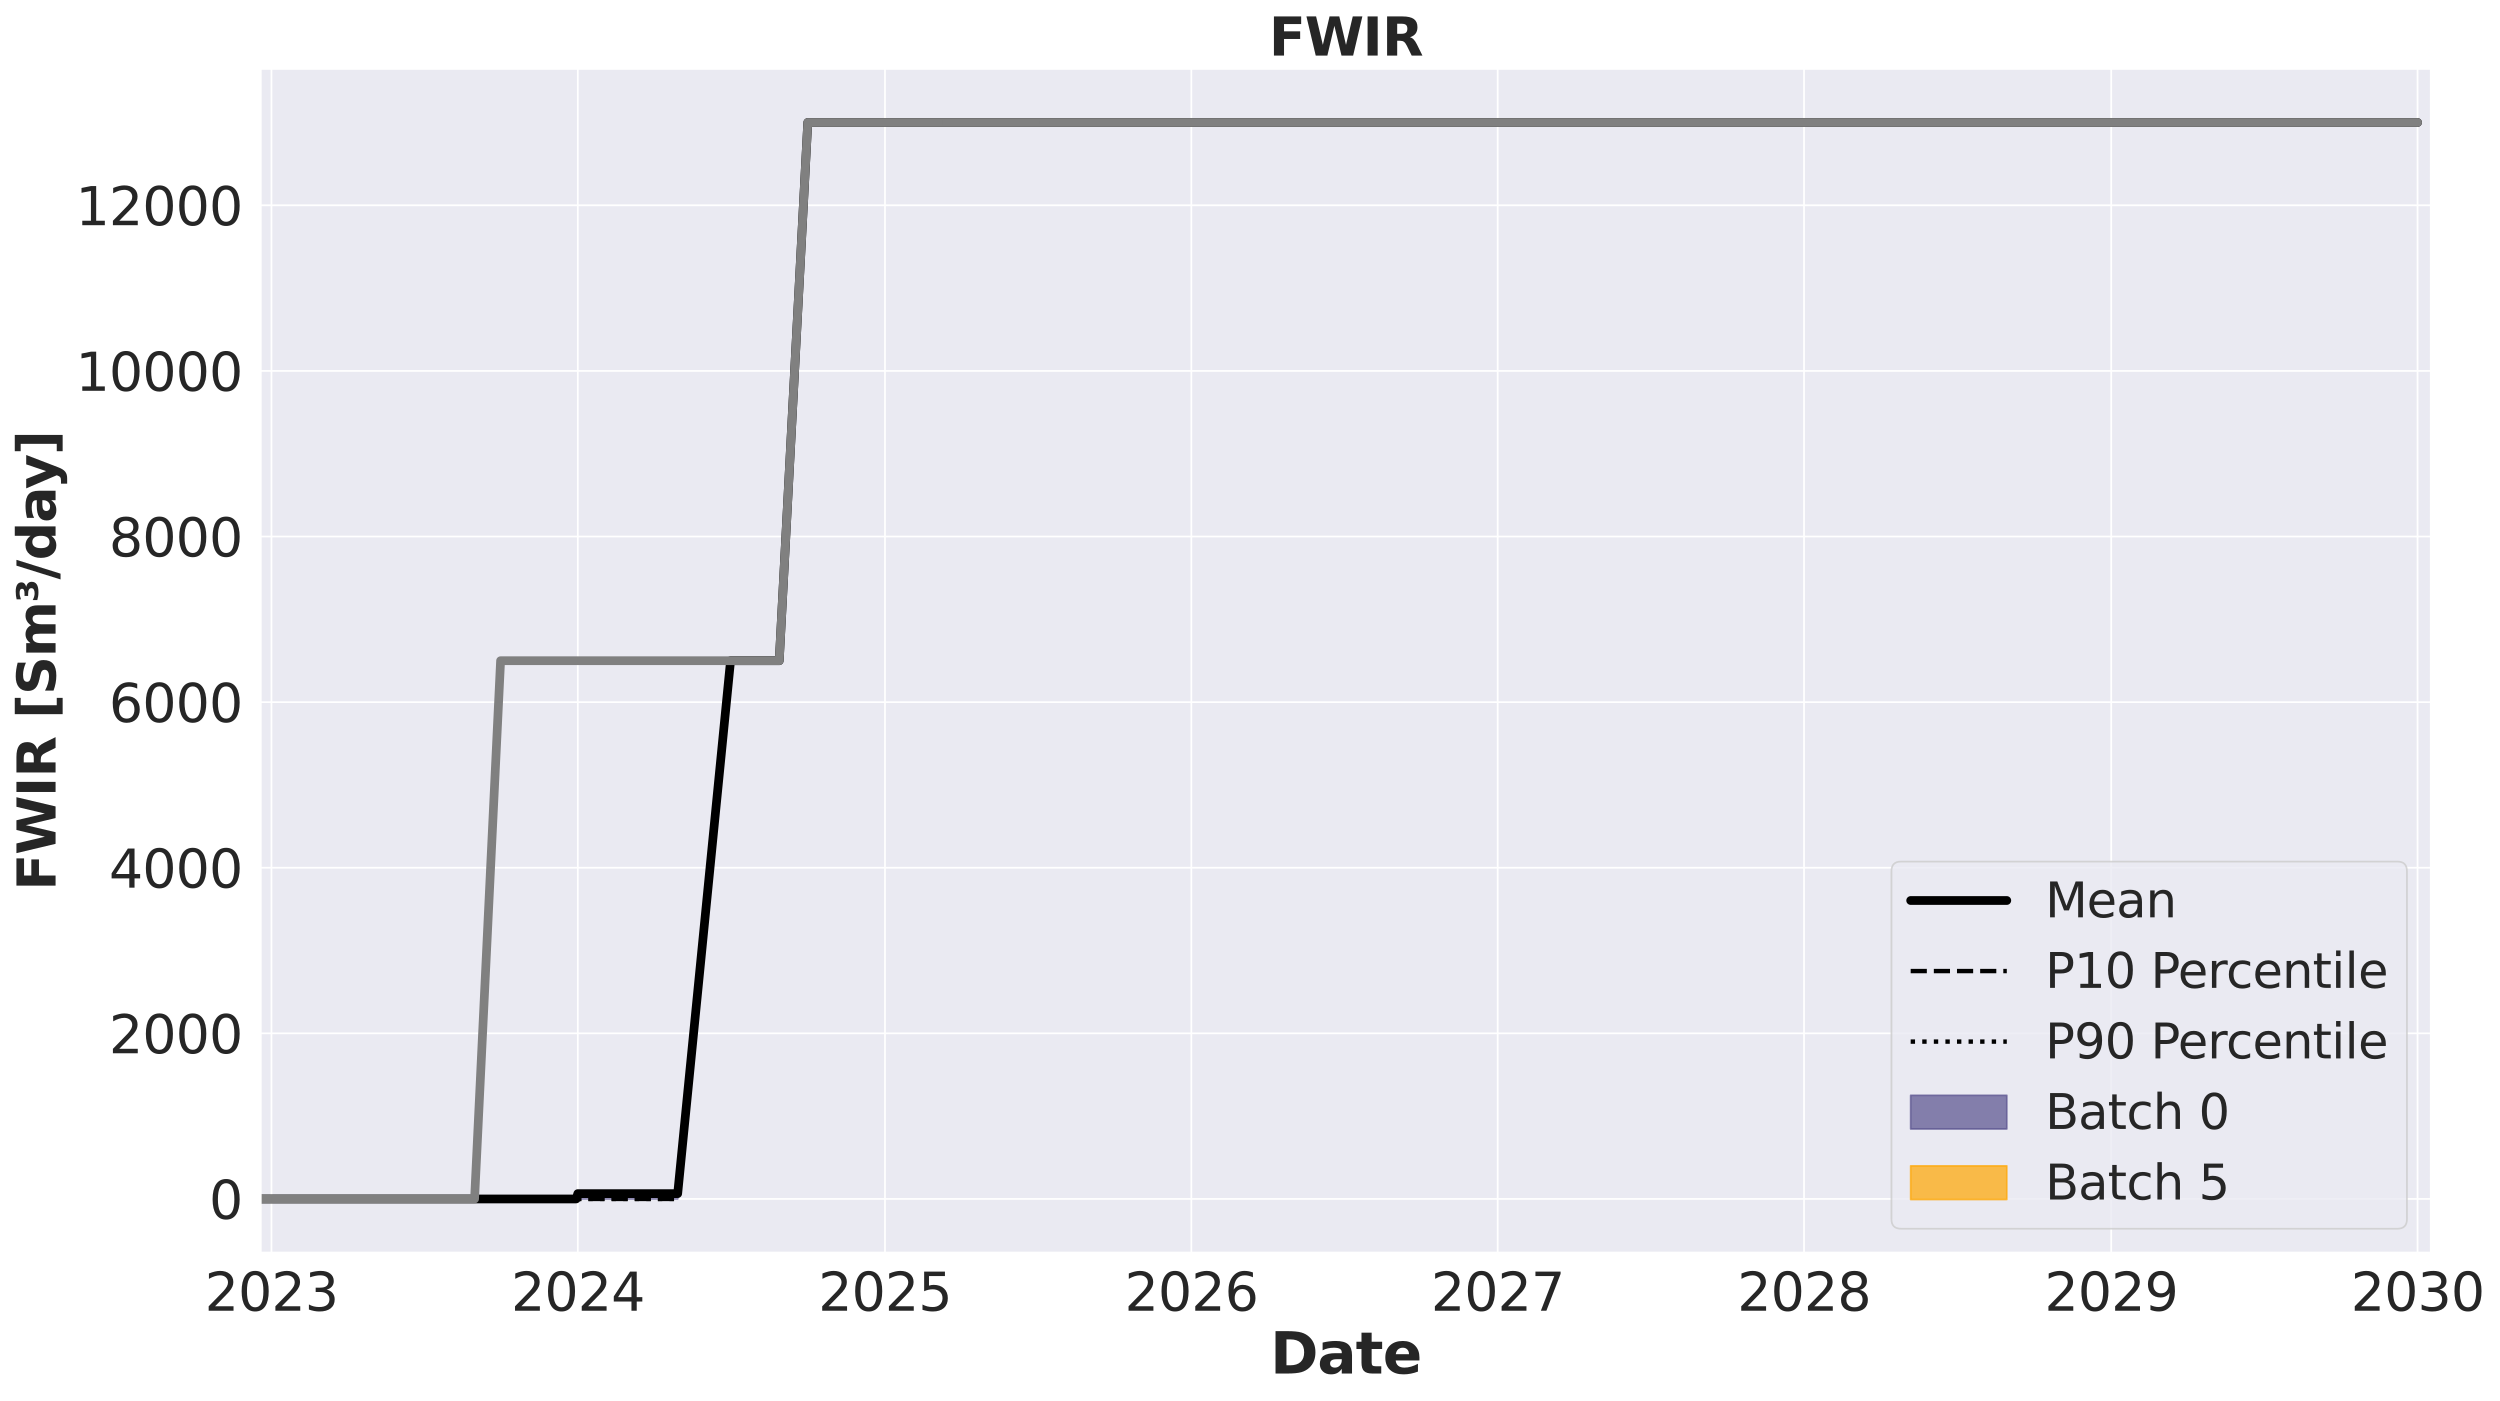<?xml version="1.0" encoding="utf-8" standalone="no"?>
<!DOCTYPE svg PUBLIC "-//W3C//DTD SVG 1.1//EN"
  "http://www.w3.org/Graphics/SVG/1.1/DTD/svg11.dtd">
<svg xmlns:xlink="http://www.w3.org/1999/xlink" width="1144.351pt" height="641.331pt" viewBox="0 0 1144.351 641.331" xmlns="http://www.w3.org/2000/svg" version="1.1">
 <defs>
  <style type="text/css">*{stroke-linejoin: round; stroke-linecap: butt}</style>
 </defs>
 <g id="figure_1">
  <g id="patch_1">
   <path d="M 0 641.331 
L 1144.351 641.331 
L 1144.351 0 
L 0 0 
z
" style="fill: #ffffff"/>
  </g>
  <g id="axes_1">
   <g id="patch_2">
    <path d="M 119.265 573.44 
L 1112.758 573.44 
L 1112.758 31.436 
L 119.265 31.436 
z
" style="fill: #eaeaf2"/>
   </g>
   <g id="matplotlib.axis_1">
    <g id="xtick_1">
     <g id="line2d_1">
      <path d="M 124.259 573.44 
L 124.259 31.436 
" clip-path="url(#pf818e3f3b8)" style="fill: none; stroke: #ffffff; stroke-width: 0.8; stroke-linecap: round"/>
     </g>
     <g id="text_1">
      <!-- 2023 -->
      <g style="fill: #262626" transform="translate(93.719 599.976) scale(0.24 -0.24)">
       <defs>
        <path id="DejaVuSans-32" d="M 1228 531 
L 3431 531 
L 3431 0 
L 469 0 
L 469 531 
Q 828 903 1448 1529 
Q 2069 2156 2228 2338 
Q 2531 2678 2651 2914 
Q 2772 3150 2772 3378 
Q 2772 3750 2511 3984 
Q 2250 4219 1831 4219 
Q 1534 4219 1204 4116 
Q 875 4013 500 3803 
L 500 4441 
Q 881 4594 1212 4672 
Q 1544 4750 1819 4750 
Q 2544 4750 2975 4387 
Q 3406 4025 3406 3419 
Q 3406 3131 3298 2873 
Q 3191 2616 2906 2266 
Q 2828 2175 2409 1742 
Q 1991 1309 1228 531 
z
" transform="scale(0.016)"/>
        <path id="DejaVuSans-30" d="M 2034 4250 
Q 1547 4250 1301 3770 
Q 1056 3291 1056 2328 
Q 1056 1369 1301 889 
Q 1547 409 2034 409 
Q 2525 409 2770 889 
Q 3016 1369 3016 2328 
Q 3016 3291 2770 3770 
Q 2525 4250 2034 4250 
z
M 2034 4750 
Q 2819 4750 3233 4129 
Q 3647 3509 3647 2328 
Q 3647 1150 3233 529 
Q 2819 -91 2034 -91 
Q 1250 -91 836 529 
Q 422 1150 422 2328 
Q 422 3509 836 4129 
Q 1250 4750 2034 4750 
z
" transform="scale(0.016)"/>
        <path id="DejaVuSans-33" d="M 2597 2516 
Q 3050 2419 3304 2112 
Q 3559 1806 3559 1356 
Q 3559 666 3084 287 
Q 2609 -91 1734 -91 
Q 1441 -91 1130 -33 
Q 819 25 488 141 
L 488 750 
Q 750 597 1062 519 
Q 1375 441 1716 441 
Q 2309 441 2620 675 
Q 2931 909 2931 1356 
Q 2931 1769 2642 2001 
Q 2353 2234 1838 2234 
L 1294 2234 
L 1294 2753 
L 1863 2753 
Q 2328 2753 2575 2939 
Q 2822 3125 2822 3475 
Q 2822 3834 2567 4026 
Q 2313 4219 1838 4219 
Q 1578 4219 1281 4162 
Q 984 4106 628 3988 
L 628 4550 
Q 988 4650 1302 4700 
Q 1616 4750 1894 4750 
Q 2613 4750 3031 4423 
Q 3450 4097 3450 3541 
Q 3450 3153 3228 2886 
Q 3006 2619 2597 2516 
z
" transform="scale(0.016)"/>
       </defs>
       <use xlink:href="#DejaVuSans-32"/>
       <use xlink:href="#DejaVuSans-30" transform="translate(63.623 0)"/>
       <use xlink:href="#DejaVuSans-32" transform="translate(127.246 0)"/>
       <use xlink:href="#DejaVuSans-33" transform="translate(190.869 0)"/>
      </g>
     </g>
    </g>
    <g id="xtick_2">
     <g id="line2d_2">
      <path d="M 264.486 573.44 
L 264.486 31.436 
" clip-path="url(#pf818e3f3b8)" style="fill: none; stroke: #ffffff; stroke-width: 0.8; stroke-linecap: round"/>
     </g>
     <g id="text_2">
      <!-- 2024 -->
      <g style="fill: #262626" transform="translate(233.946 599.976) scale(0.24 -0.24)">
       <defs>
        <path id="DejaVuSans-34" d="M 2419 4116 
L 825 1625 
L 2419 1625 
L 2419 4116 
z
M 2253 4666 
L 3047 4666 
L 3047 1625 
L 3713 1625 
L 3713 1100 
L 3047 1100 
L 3047 0 
L 2419 0 
L 2419 1100 
L 313 1100 
L 313 1709 
L 2253 4666 
z
" transform="scale(0.016)"/>
       </defs>
       <use xlink:href="#DejaVuSans-32"/>
       <use xlink:href="#DejaVuSans-30" transform="translate(63.623 0)"/>
       <use xlink:href="#DejaVuSans-32" transform="translate(127.246 0)"/>
       <use xlink:href="#DejaVuSans-34" transform="translate(190.869 0)"/>
      </g>
     </g>
    </g>
    <g id="xtick_3">
     <g id="line2d_3">
      <path d="M 405.096 573.44 
L 405.096 31.436 
" clip-path="url(#pf818e3f3b8)" style="fill: none; stroke: #ffffff; stroke-width: 0.8; stroke-linecap: round"/>
     </g>
     <g id="text_3">
      <!-- 2025 -->
      <g style="fill: #262626" transform="translate(374.556 599.976) scale(0.24 -0.24)">
       <defs>
        <path id="DejaVuSans-35" d="M 691 4666 
L 3169 4666 
L 3169 4134 
L 1269 4134 
L 1269 2991 
Q 1406 3038 1543 3061 
Q 1681 3084 1819 3084 
Q 2600 3084 3056 2656 
Q 3513 2228 3513 1497 
Q 3513 744 3044 326 
Q 2575 -91 1722 -91 
Q 1428 -91 1123 -41 
Q 819 9 494 109 
L 494 744 
Q 775 591 1075 516 
Q 1375 441 1709 441 
Q 2250 441 2565 725 
Q 2881 1009 2881 1497 
Q 2881 1984 2565 2268 
Q 2250 2553 1709 2553 
Q 1456 2553 1204 2497 
Q 953 2441 691 2322 
L 691 4666 
z
" transform="scale(0.016)"/>
       </defs>
       <use xlink:href="#DejaVuSans-32"/>
       <use xlink:href="#DejaVuSans-30" transform="translate(63.623 0)"/>
       <use xlink:href="#DejaVuSans-32" transform="translate(127.246 0)"/>
       <use xlink:href="#DejaVuSans-35" transform="translate(190.869 0)"/>
      </g>
     </g>
    </g>
    <g id="xtick_4">
     <g id="line2d_4">
      <path d="M 545.322 573.44 
L 545.322 31.436 
" clip-path="url(#pf818e3f3b8)" style="fill: none; stroke: #ffffff; stroke-width: 0.8; stroke-linecap: round"/>
     </g>
     <g id="text_4">
      <!-- 2026 -->
      <g style="fill: #262626" transform="translate(514.782 599.976) scale(0.24 -0.24)">
       <defs>
        <path id="DejaVuSans-36" d="M 2113 2584 
Q 1688 2584 1439 2293 
Q 1191 2003 1191 1497 
Q 1191 994 1439 701 
Q 1688 409 2113 409 
Q 2538 409 2786 701 
Q 3034 994 3034 1497 
Q 3034 2003 2786 2293 
Q 2538 2584 2113 2584 
z
M 3366 4563 
L 3366 3988 
Q 3128 4100 2886 4159 
Q 2644 4219 2406 4219 
Q 1781 4219 1451 3797 
Q 1122 3375 1075 2522 
Q 1259 2794 1537 2939 
Q 1816 3084 2150 3084 
Q 2853 3084 3261 2657 
Q 3669 2231 3669 1497 
Q 3669 778 3244 343 
Q 2819 -91 2113 -91 
Q 1303 -91 875 529 
Q 447 1150 447 2328 
Q 447 3434 972 4092 
Q 1497 4750 2381 4750 
Q 2619 4750 2861 4703 
Q 3103 4656 3366 4563 
z
" transform="scale(0.016)"/>
       </defs>
       <use xlink:href="#DejaVuSans-32"/>
       <use xlink:href="#DejaVuSans-30" transform="translate(63.623 0)"/>
       <use xlink:href="#DejaVuSans-32" transform="translate(127.246 0)"/>
       <use xlink:href="#DejaVuSans-36" transform="translate(190.869 0)"/>
      </g>
     </g>
    </g>
    <g id="xtick_5">
     <g id="line2d_5">
      <path d="M 685.548 573.44 
L 685.548 31.436 
" clip-path="url(#pf818e3f3b8)" style="fill: none; stroke: #ffffff; stroke-width: 0.8; stroke-linecap: round"/>
     </g>
     <g id="text_5">
      <!-- 2027 -->
      <g style="fill: #262626" transform="translate(655.008 599.976) scale(0.24 -0.24)">
       <defs>
        <path id="DejaVuSans-37" d="M 525 4666 
L 3525 4666 
L 3525 4397 
L 1831 0 
L 1172 0 
L 2766 4134 
L 525 4134 
L 525 4666 
z
" transform="scale(0.016)"/>
       </defs>
       <use xlink:href="#DejaVuSans-32"/>
       <use xlink:href="#DejaVuSans-30" transform="translate(63.623 0)"/>
       <use xlink:href="#DejaVuSans-32" transform="translate(127.246 0)"/>
       <use xlink:href="#DejaVuSans-37" transform="translate(190.869 0)"/>
      </g>
     </g>
    </g>
    <g id="xtick_6">
     <g id="line2d_6">
      <path d="M 825.774 573.44 
L 825.774 31.436 
" clip-path="url(#pf818e3f3b8)" style="fill: none; stroke: #ffffff; stroke-width: 0.8; stroke-linecap: round"/>
     </g>
     <g id="text_6">
      <!-- 2028 -->
      <g style="fill: #262626" transform="translate(795.234 599.976) scale(0.24 -0.24)">
       <defs>
        <path id="DejaVuSans-38" d="M 2034 2216 
Q 1584 2216 1326 1975 
Q 1069 1734 1069 1313 
Q 1069 891 1326 650 
Q 1584 409 2034 409 
Q 2484 409 2743 651 
Q 3003 894 3003 1313 
Q 3003 1734 2745 1975 
Q 2488 2216 2034 2216 
z
M 1403 2484 
Q 997 2584 770 2862 
Q 544 3141 544 3541 
Q 544 4100 942 4425 
Q 1341 4750 2034 4750 
Q 2731 4750 3128 4425 
Q 3525 4100 3525 3541 
Q 3525 3141 3298 2862 
Q 3072 2584 2669 2484 
Q 3125 2378 3379 2068 
Q 3634 1759 3634 1313 
Q 3634 634 3220 271 
Q 2806 -91 2034 -91 
Q 1263 -91 848 271 
Q 434 634 434 1313 
Q 434 1759 690 2068 
Q 947 2378 1403 2484 
z
M 1172 3481 
Q 1172 3119 1398 2916 
Q 1625 2713 2034 2713 
Q 2441 2713 2670 2916 
Q 2900 3119 2900 3481 
Q 2900 3844 2670 4047 
Q 2441 4250 2034 4250 
Q 1625 4250 1398 4047 
Q 1172 3844 1172 3481 
z
" transform="scale(0.016)"/>
       </defs>
       <use xlink:href="#DejaVuSans-32"/>
       <use xlink:href="#DejaVuSans-30" transform="translate(63.623 0)"/>
       <use xlink:href="#DejaVuSans-32" transform="translate(127.246 0)"/>
       <use xlink:href="#DejaVuSans-38" transform="translate(190.869 0)"/>
      </g>
     </g>
    </g>
    <g id="xtick_7">
     <g id="line2d_7">
      <path d="M 966.385 573.44 
L 966.385 31.436 
" clip-path="url(#pf818e3f3b8)" style="fill: none; stroke: #ffffff; stroke-width: 0.8; stroke-linecap: round"/>
     </g>
     <g id="text_7">
      <!-- 2029 -->
      <g style="fill: #262626" transform="translate(935.845 599.976) scale(0.24 -0.24)">
       <defs>
        <path id="DejaVuSans-39" d="M 703 97 
L 703 672 
Q 941 559 1184 500 
Q 1428 441 1663 441 
Q 2288 441 2617 861 
Q 2947 1281 2994 2138 
Q 2813 1869 2534 1725 
Q 2256 1581 1919 1581 
Q 1219 1581 811 2004 
Q 403 2428 403 3163 
Q 403 3881 828 4315 
Q 1253 4750 1959 4750 
Q 2769 4750 3195 4129 
Q 3622 3509 3622 2328 
Q 3622 1225 3098 567 
Q 2575 -91 1691 -91 
Q 1453 -91 1209 -44 
Q 966 3 703 97 
z
M 1959 2075 
Q 2384 2075 2632 2365 
Q 2881 2656 2881 3163 
Q 2881 3666 2632 3958 
Q 2384 4250 1959 4250 
Q 1534 4250 1286 3958 
Q 1038 3666 1038 3163 
Q 1038 2656 1286 2365 
Q 1534 2075 1959 2075 
z
" transform="scale(0.016)"/>
       </defs>
       <use xlink:href="#DejaVuSans-32"/>
       <use xlink:href="#DejaVuSans-30" transform="translate(63.623 0)"/>
       <use xlink:href="#DejaVuSans-32" transform="translate(127.246 0)"/>
       <use xlink:href="#DejaVuSans-39" transform="translate(190.869 0)"/>
      </g>
     </g>
    </g>
    <g id="xtick_8">
     <g id="line2d_8">
      <path d="M 1106.611 573.44 
L 1106.611 31.436 
" clip-path="url(#pf818e3f3b8)" style="fill: none; stroke: #ffffff; stroke-width: 0.8; stroke-linecap: round"/>
     </g>
     <g id="text_8">
      <!-- 2030 -->
      <g style="fill: #262626" transform="translate(1076.071 599.976) scale(0.24 -0.24)">
       <use xlink:href="#DejaVuSans-32"/>
       <use xlink:href="#DejaVuSans-30" transform="translate(63.623 0)"/>
       <use xlink:href="#DejaVuSans-33" transform="translate(127.246 0)"/>
       <use xlink:href="#DejaVuSans-30" transform="translate(190.869 0)"/>
      </g>
     </g>
    </g>
    <g id="text_9">
     <!-- Date -->
     <g style="fill: #262626" transform="translate(581.415 628.724) scale(0.26 -0.26)">
      <defs>
       <path id="DejaVuSans-Bold-44" d="M 1791 3756 
L 1791 909 
L 2222 909 
Q 2959 909 3348 1275 
Q 3738 1641 3738 2338 
Q 3738 3031 3350 3393 
Q 2963 3756 2222 3756 
L 1791 3756 
z
M 588 4666 
L 1856 4666 
Q 2919 4666 3439 4514 
Q 3959 4363 4331 4000 
Q 4659 3684 4818 3271 
Q 4978 2859 4978 2338 
Q 4978 1809 4818 1395 
Q 4659 981 4331 666 
Q 3956 303 3431 151 
Q 2906 0 1856 0 
L 588 0 
L 588 4666 
z
" transform="scale(0.016)"/>
       <path id="DejaVuSans-Bold-61" d="M 2106 1575 
Q 1756 1575 1579 1456 
Q 1403 1338 1403 1106 
Q 1403 894 1545 773 
Q 1688 653 1941 653 
Q 2256 653 2472 879 
Q 2688 1106 2688 1447 
L 2688 1575 
L 2106 1575 
z
M 3816 1997 
L 3816 0 
L 2688 0 
L 2688 519 
Q 2463 200 2181 54 
Q 1900 -91 1497 -91 
Q 953 -91 614 226 
Q 275 544 275 1050 
Q 275 1666 698 1953 
Q 1122 2241 2028 2241 
L 2688 2241 
L 2688 2328 
Q 2688 2594 2478 2717 
Q 2269 2841 1825 2841 
Q 1466 2841 1156 2769 
Q 847 2697 581 2553 
L 581 3406 
Q 941 3494 1303 3539 
Q 1666 3584 2028 3584 
Q 2975 3584 3395 3211 
Q 3816 2838 3816 1997 
z
" transform="scale(0.016)"/>
       <path id="DejaVuSans-Bold-74" d="M 1759 4494 
L 1759 3500 
L 2913 3500 
L 2913 2700 
L 1759 2700 
L 1759 1216 
Q 1759 972 1856 886 
Q 1953 800 2241 800 
L 2816 800 
L 2816 0 
L 1856 0 
Q 1194 0 917 276 
Q 641 553 641 1216 
L 641 2700 
L 84 2700 
L 84 3500 
L 641 3500 
L 641 4494 
L 1759 4494 
z
" transform="scale(0.016)"/>
       <path id="DejaVuSans-Bold-65" d="M 4031 1759 
L 4031 1441 
L 1416 1441 
Q 1456 1047 1700 850 
Q 1944 653 2381 653 
Q 2734 653 3104 758 
Q 3475 863 3866 1075 
L 3866 213 
Q 3469 63 3072 -14 
Q 2675 -91 2278 -91 
Q 1328 -91 801 392 
Q 275 875 275 1747 
Q 275 2603 792 3093 
Q 1309 3584 2216 3584 
Q 3041 3584 3536 3087 
Q 4031 2591 4031 1759 
z
M 2881 2131 
Q 2881 2450 2695 2645 
Q 2509 2841 2209 2841 
Q 1884 2841 1681 2658 
Q 1478 2475 1428 2131 
L 2881 2131 
z
" transform="scale(0.016)"/>
      </defs>
      <use xlink:href="#DejaVuSans-Bold-44"/>
      <use xlink:href="#DejaVuSans-Bold-61" transform="translate(83.008 0)"/>
      <use xlink:href="#DejaVuSans-Bold-74" transform="translate(150.488 0)"/>
      <use xlink:href="#DejaVuSans-Bold-65" transform="translate(198.291 0)"/>
     </g>
    </g>
   </g>
   <g id="matplotlib.axis_2">
    <g id="ytick_1">
     <g id="line2d_9">
      <path d="M 119.265 548.804 
L 1112.758 548.804 
" clip-path="url(#pf818e3f3b8)" style="fill: none; stroke: #ffffff; stroke-width: 0.8; stroke-linecap: round"/>
     </g>
     <g id="text_10">
      <!-- 0 -->
      <g style="fill: #262626" transform="translate(95.695 557.922) scale(0.24 -0.24)">
       <use xlink:href="#DejaVuSans-30"/>
      </g>
     </g>
    </g>
    <g id="ytick_2">
     <g id="line2d_10">
      <path d="M 119.265 472.999 
L 1112.758 472.999 
" clip-path="url(#pf818e3f3b8)" style="fill: none; stroke: #ffffff; stroke-width: 0.8; stroke-linecap: round"/>
     </g>
     <g id="text_11">
      <!-- 2000 -->
      <g style="fill: #262626" transform="translate(49.885 482.117) scale(0.24 -0.24)">
       <use xlink:href="#DejaVuSans-32"/>
       <use xlink:href="#DejaVuSans-30" transform="translate(63.623 0)"/>
       <use xlink:href="#DejaVuSans-30" transform="translate(127.246 0)"/>
       <use xlink:href="#DejaVuSans-30" transform="translate(190.869 0)"/>
      </g>
     </g>
    </g>
    <g id="ytick_3">
     <g id="line2d_11">
      <path d="M 119.265 397.194 
L 1112.758 397.194 
" clip-path="url(#pf818e3f3b8)" style="fill: none; stroke: #ffffff; stroke-width: 0.8; stroke-linecap: round"/>
     </g>
     <g id="text_12">
      <!-- 4000 -->
      <g style="fill: #262626" transform="translate(49.885 406.312) scale(0.24 -0.24)">
       <use xlink:href="#DejaVuSans-34"/>
       <use xlink:href="#DejaVuSans-30" transform="translate(63.623 0)"/>
       <use xlink:href="#DejaVuSans-30" transform="translate(127.246 0)"/>
       <use xlink:href="#DejaVuSans-30" transform="translate(190.869 0)"/>
      </g>
     </g>
    </g>
    <g id="ytick_4">
     <g id="line2d_12">
      <path d="M 119.265 321.389 
L 1112.758 321.389 
" clip-path="url(#pf818e3f3b8)" style="fill: none; stroke: #ffffff; stroke-width: 0.8; stroke-linecap: round"/>
     </g>
     <g id="text_13">
      <!-- 6000 -->
      <g style="fill: #262626" transform="translate(49.885 330.508) scale(0.24 -0.24)">
       <use xlink:href="#DejaVuSans-36"/>
       <use xlink:href="#DejaVuSans-30" transform="translate(63.623 0)"/>
       <use xlink:href="#DejaVuSans-30" transform="translate(127.246 0)"/>
       <use xlink:href="#DejaVuSans-30" transform="translate(190.869 0)"/>
      </g>
     </g>
    </g>
    <g id="ytick_5">
     <g id="line2d_13">
      <path d="M 119.265 245.585 
L 1112.758 245.585 
" clip-path="url(#pf818e3f3b8)" style="fill: none; stroke: #ffffff; stroke-width: 0.8; stroke-linecap: round"/>
     </g>
     <g id="text_14">
      <!-- 8000 -->
      <g style="fill: #262626" transform="translate(49.885 254.703) scale(0.24 -0.24)">
       <use xlink:href="#DejaVuSans-38"/>
       <use xlink:href="#DejaVuSans-30" transform="translate(63.623 0)"/>
       <use xlink:href="#DejaVuSans-30" transform="translate(127.246 0)"/>
       <use xlink:href="#DejaVuSans-30" transform="translate(190.869 0)"/>
      </g>
     </g>
    </g>
    <g id="ytick_6">
     <g id="line2d_14">
      <path d="M 119.265 169.78 
L 1112.758 169.78 
" clip-path="url(#pf818e3f3b8)" style="fill: none; stroke: #ffffff; stroke-width: 0.8; stroke-linecap: round"/>
     </g>
     <g id="text_15">
      <!-- 10000 -->
      <g style="fill: #262626" transform="translate(34.615 178.898) scale(0.24 -0.24)">
       <defs>
        <path id="DejaVuSans-31" d="M 794 531 
L 1825 531 
L 1825 4091 
L 703 3866 
L 703 4441 
L 1819 4666 
L 2450 4666 
L 2450 531 
L 3481 531 
L 3481 0 
L 794 0 
L 794 531 
z
" transform="scale(0.016)"/>
       </defs>
       <use xlink:href="#DejaVuSans-31"/>
       <use xlink:href="#DejaVuSans-30" transform="translate(63.623 0)"/>
       <use xlink:href="#DejaVuSans-30" transform="translate(127.246 0)"/>
       <use xlink:href="#DejaVuSans-30" transform="translate(190.869 0)"/>
       <use xlink:href="#DejaVuSans-30" transform="translate(254.492 0)"/>
      </g>
     </g>
    </g>
    <g id="ytick_7">
     <g id="line2d_15">
      <path d="M 119.265 93.975 
L 1112.758 93.975 
" clip-path="url(#pf818e3f3b8)" style="fill: none; stroke: #ffffff; stroke-width: 0.8; stroke-linecap: round"/>
     </g>
     <g id="text_16">
      <!-- 12000 -->
      <g style="fill: #262626" transform="translate(34.615 103.093) scale(0.24 -0.24)">
       <use xlink:href="#DejaVuSans-31"/>
       <use xlink:href="#DejaVuSans-32" transform="translate(63.623 0)"/>
       <use xlink:href="#DejaVuSans-30" transform="translate(127.246 0)"/>
       <use xlink:href="#DejaVuSans-30" transform="translate(190.869 0)"/>
       <use xlink:href="#DejaVuSans-30" transform="translate(254.492 0)"/>
      </g>
     </g>
    </g>
    <g id="text_17">
     <!-- FWIR [Sm³/day] -->
     <g style="fill: #262626" transform="translate(25.436 407.643) rotate(-90) scale(0.24 -0.24)">
      <defs>
       <path id="DejaVuSans-Bold-46" d="M 588 4666 
L 3834 4666 
L 3834 3756 
L 1791 3756 
L 1791 2888 
L 3713 2888 
L 3713 1978 
L 1791 1978 
L 1791 0 
L 588 0 
L 588 4666 
z
" transform="scale(0.016)"/>
       <path id="DejaVuSans-Bold-57" d="M 191 4666 
L 1344 4666 
L 2150 1275 
L 2950 4666 
L 4109 4666 
L 4909 1275 
L 5716 4666 
L 6859 4666 
L 5759 0 
L 4372 0 
L 3525 3547 
L 2688 0 
L 1300 0 
L 191 4666 
z
" transform="scale(0.016)"/>
       <path id="DejaVuSans-Bold-49" d="M 588 4666 
L 1791 4666 
L 1791 0 
L 588 0 
L 588 4666 
z
" transform="scale(0.016)"/>
       <path id="DejaVuSans-Bold-52" d="M 2297 2597 
Q 2675 2597 2839 2737 
Q 3003 2878 3003 3200 
Q 3003 3519 2839 3656 
Q 2675 3794 2297 3794 
L 1791 3794 
L 1791 2597 
L 2297 2597 
z
M 1791 1766 
L 1791 0 
L 588 0 
L 588 4666 
L 2425 4666 
Q 3347 4666 3776 4356 
Q 4206 4047 4206 3378 
Q 4206 2916 3982 2619 
Q 3759 2322 3309 2181 
Q 3556 2125 3751 1926 
Q 3947 1728 4147 1325 
L 4800 0 
L 3519 0 
L 2950 1159 
Q 2778 1509 2601 1637 
Q 2425 1766 2131 1766 
L 1791 1766 
z
" transform="scale(0.016)"/>
       <path id="DejaVuSans-Bold-20" transform="scale(0.016)"/>
       <path id="DejaVuSans-Bold-5b" d="M 550 4863 
L 2491 4863 
L 2491 4159 
L 1613 4159 
L 1613 -141 
L 2491 -141 
L 2491 -844 
L 550 -844 
L 550 4863 
z
" transform="scale(0.016)"/>
       <path id="DejaVuSans-Bold-53" d="M 3834 4519 
L 3834 3531 
Q 3450 3703 3084 3790 
Q 2719 3878 2394 3878 
Q 1963 3878 1756 3759 
Q 1550 3641 1550 3391 
Q 1550 3203 1689 3098 
Q 1828 2994 2194 2919 
L 2706 2816 
Q 3484 2659 3812 2340 
Q 4141 2022 4141 1434 
Q 4141 663 3683 286 
Q 3225 -91 2284 -91 
Q 1841 -91 1394 -6 
Q 947 78 500 244 
L 500 1259 
Q 947 1022 1364 901 
Q 1781 781 2169 781 
Q 2563 781 2772 912 
Q 2981 1044 2981 1288 
Q 2981 1506 2839 1625 
Q 2697 1744 2272 1838 
L 1806 1941 
Q 1106 2091 782 2419 
Q 459 2747 459 3303 
Q 459 4000 909 4375 
Q 1359 4750 2203 4750 
Q 2588 4750 2994 4692 
Q 3400 4634 3834 4519 
z
" transform="scale(0.016)"/>
       <path id="DejaVuSans-Bold-6d" d="M 3781 2919 
Q 3994 3244 4286 3414 
Q 4578 3584 4928 3584 
Q 5531 3584 5847 3212 
Q 6163 2841 6163 2131 
L 6163 0 
L 5038 0 
L 5038 1825 
Q 5041 1866 5042 1909 
Q 5044 1953 5044 2034 
Q 5044 2406 4934 2573 
Q 4825 2741 4581 2741 
Q 4263 2741 4089 2478 
Q 3916 2216 3909 1719 
L 3909 0 
L 2784 0 
L 2784 1825 
Q 2784 2406 2684 2573 
Q 2584 2741 2328 2741 
Q 2006 2741 1831 2477 
Q 1656 2213 1656 1722 
L 1656 0 
L 531 0 
L 531 3500 
L 1656 3500 
L 1656 2988 
Q 1863 3284 2130 3434 
Q 2397 3584 2719 3584 
Q 3081 3584 3359 3409 
Q 3638 3234 3781 2919 
z
" transform="scale(0.016)"/>
       <path id="DejaVuSans-Bold-b3" d="M 1850 3500 
Q 2138 3444 2297 3272 
Q 2456 3100 2456 2847 
Q 2456 2444 2147 2242 
Q 1838 2041 1209 2041 
Q 956 2041 725 2077 
Q 494 2113 281 2181 
L 281 2725 
Q 488 2613 688 2555 
Q 888 2497 1075 2497 
Q 1372 2497 1534 2597 
Q 1697 2697 1697 2881 
Q 1697 3081 1530 3176 
Q 1363 3272 1006 3272 
L 775 3272 
L 775 3700 
L 1038 3700 
Q 1344 3700 1484 3773 
Q 1625 3847 1625 4006 
Q 1625 4147 1503 4217 
Q 1381 4288 1131 4288 
Q 969 4288 776 4247 
Q 584 4206 366 4122 
L 366 4641 
Q 569 4694 805 4722 
Q 1041 4750 1313 4750 
Q 1834 4750 2111 4575 
Q 2388 4400 2388 4072 
Q 2388 3856 2247 3706 
Q 2106 3556 1850 3500 
z
" transform="scale(0.016)"/>
       <path id="DejaVuSans-Bold-2f" d="M 1644 4666 
L 2338 4666 
L 691 -594 
L 0 -594 
L 1644 4666 
z
" transform="scale(0.016)"/>
       <path id="DejaVuSans-Bold-64" d="M 2919 2988 
L 2919 4863 
L 4044 4863 
L 4044 0 
L 2919 0 
L 2919 506 
Q 2688 197 2409 53 
Q 2131 -91 1766 -91 
Q 1119 -91 703 423 
Q 288 938 288 1747 
Q 288 2556 703 3070 
Q 1119 3584 1766 3584 
Q 2128 3584 2408 3439 
Q 2688 3294 2919 2988 
z
M 2181 722 
Q 2541 722 2730 984 
Q 2919 1247 2919 1747 
Q 2919 2247 2730 2509 
Q 2541 2772 2181 2772 
Q 1825 2772 1636 2509 
Q 1447 2247 1447 1747 
Q 1447 1247 1636 984 
Q 1825 722 2181 722 
z
" transform="scale(0.016)"/>
       <path id="DejaVuSans-Bold-79" d="M 78 3500 
L 1197 3500 
L 2138 1125 
L 2938 3500 
L 4056 3500 
L 2584 -331 
Q 2363 -916 2067 -1148 
Q 1772 -1381 1288 -1381 
L 641 -1381 
L 641 -647 
L 991 -647 
Q 1275 -647 1404 -556 
Q 1534 -466 1606 -231 
L 1638 -134 
L 78 3500 
z
" transform="scale(0.016)"/>
       <path id="DejaVuSans-Bold-5d" d="M 2375 -844 
L 434 -844 
L 434 -141 
L 1313 -141 
L 1313 4159 
L 434 4159 
L 434 4863 
L 2375 4863 
L 2375 -844 
z
" transform="scale(0.016)"/>
      </defs>
      <use xlink:href="#DejaVuSans-Bold-46"/>
      <use xlink:href="#DejaVuSans-Bold-57" transform="translate(68.311 0)"/>
      <use xlink:href="#DejaVuSans-Bold-49" transform="translate(178.613 0)"/>
      <use xlink:href="#DejaVuSans-Bold-52" transform="translate(215.82 0)"/>
      <use xlink:href="#DejaVuSans-Bold-20" transform="translate(292.822 0)"/>
      <use xlink:href="#DejaVuSans-Bold-5b" transform="translate(327.637 0)"/>
      <use xlink:href="#DejaVuSans-Bold-53" transform="translate(373.34 0)"/>
      <use xlink:href="#DejaVuSans-Bold-6d" transform="translate(445.361 0)"/>
      <use xlink:href="#DejaVuSans-Bold-b3" transform="translate(549.561 0)"/>
      <use xlink:href="#DejaVuSans-Bold-2f" transform="translate(593.359 0)"/>
      <use xlink:href="#DejaVuSans-Bold-64" transform="translate(629.883 0)"/>
      <use xlink:href="#DejaVuSans-Bold-61" transform="translate(701.465 0)"/>
      <use xlink:href="#DejaVuSans-Bold-79" transform="translate(765.82 0)"/>
      <use xlink:href="#DejaVuSans-Bold-5d" transform="translate(831.006 0)"/>
     </g>
    </g>
   </g>
   <g id="FillBetweenPolyCollection_1">
    <defs>
     <path id="me21f5cbd2d" d="M 78.542 -92.527 
L 78.542 -92.527 
L 79.694 -92.527 
L 83.152 -92.527 
L 93.525 -92.527 
L 105.05 -92.527 
L 116.576 -92.527 
L 124.259 -92.527 
L 158.836 -92.527 
L 164.79 -92.527 
L 170.745 -92.527 
L 193.796 -92.527 
L 217.231 -92.527 
L 229.141 -92.527 
L 263.717 -92.527 
L 264.486 -92.527 
L 299.446 -92.527 
L 310.203 -92.527 
L 334.407 -338.893 
L 356.689 -338.893 
L 369.751 -585.258 
L 405.096 -585.258 
L 439.672 -585.258 
L 474.633 -585.258 
L 509.977 -585.258 
L 545.322 -585.258 
L 579.898 -585.258 
L 614.859 -585.258 
L 650.204 -585.258 
L 685.548 -585.258 
L 720.125 -585.258 
L 731.65 -585.258 
L 743.175 -585.258 
L 749.13 -585.258 
L 755.085 -585.258 
L 790.43 -585.258 
L 825.774 -585.258 
L 837.3 -585.258 
L 860.735 -585.258 
L 872.26 -585.258 
L 895.695 -585.258 
L 907.221 -585.258 
L 931.04 -585.258 
L 942.566 -585.258 
L 954.091 -585.258 
L 960.238 -585.258 
L 966.385 -585.258 
L 1000.961 -585.258 
L 1035.922 -585.258 
L 1071.266 -585.258 
L 1082.792 -585.258 
L 1094.317 -585.258 
L 1100.464 -585.258 
L 1106.611 -585.258 
L 1106.611 -585.258 
L 1106.611 -585.258 
L 1100.464 -585.258 
L 1094.317 -585.258 
L 1082.792 -585.258 
L 1071.266 -585.258 
L 1035.922 -585.258 
L 1000.961 -585.258 
L 966.385 -585.258 
L 960.238 -585.258 
L 954.091 -585.258 
L 942.566 -585.258 
L 931.04 -585.258 
L 907.221 -585.258 
L 895.695 -585.258 
L 872.26 -585.258 
L 860.735 -585.258 
L 837.3 -585.258 
L 825.774 -585.258 
L 790.43 -585.258 
L 755.085 -585.258 
L 749.13 -585.258 
L 743.175 -585.258 
L 731.65 -585.258 
L 720.125 -585.258 
L 685.548 -585.258 
L 650.204 -585.258 
L 614.859 -585.258 
L 579.898 -585.258 
L 545.322 -585.258 
L 509.977 -585.258 
L 474.633 -585.258 
L 439.672 -585.258 
L 405.096 -585.258 
L 369.751 -585.258 
L 356.689 -338.893 
L 334.407 -338.893 
L 310.203 -92.527 
L 299.446 -92.527 
L 264.486 -92.527 
L 263.717 -92.527 
L 229.141 -92.527 
L 217.231 -92.527 
L 193.796 -92.527 
L 170.745 -92.527 
L 164.79 -92.527 
L 158.836 -92.527 
L 124.259 -92.527 
L 116.576 -92.527 
L 105.05 -92.527 
L 93.525 -92.527 
L 83.152 -92.527 
L 79.694 -92.527 
L 78.542 -92.527 
z
" style="stroke: #58508d; stroke-opacity: 0.7; stroke-width: 0.8"/>
    </defs>
    <g clip-path="url(#pf818e3f3b8)">
     <use xlink:href="#me21f5cbd2d" x="0" y="641.331" style="fill: #58508d; fill-opacity: 0.7; stroke: #58508d; stroke-opacity: 0.7; stroke-width: 0.8"/>
    </g>
   </g>
   <g id="FillBetweenPolyCollection_2">
    <defs>
     <path id="md398d42921" d="M 78.542 -92.527 
L 78.542 -92.527 
L 79.694 -92.527 
L 83.152 -92.527 
L 93.525 -92.527 
L 105.05 -92.527 
L 116.576 -92.527 
L 124.259 -92.527 
L 158.836 -92.527 
L 164.79 -92.527 
L 170.745 -92.527 
L 193.796 -92.527 
L 217.231 -92.527 
L 229.141 -338.893 
L 263.717 -338.893 
L 264.486 -338.893 
L 299.446 -338.893 
L 310.203 -338.893 
L 334.407 -338.893 
L 356.689 -338.893 
L 369.751 -585.258 
L 405.096 -585.258 
L 439.672 -585.258 
L 474.633 -585.258 
L 509.977 -585.258 
L 545.322 -585.258 
L 579.898 -585.258 
L 614.859 -585.258 
L 650.204 -585.258 
L 685.548 -585.258 
L 720.125 -585.258 
L 731.65 -585.258 
L 743.175 -585.258 
L 749.13 -585.258 
L 755.085 -585.258 
L 790.43 -585.258 
L 825.774 -585.258 
L 837.3 -585.258 
L 860.735 -585.258 
L 872.26 -585.258 
L 895.695 -585.258 
L 907.221 -585.258 
L 931.04 -585.258 
L 942.566 -585.258 
L 954.091 -585.258 
L 960.238 -585.258 
L 966.385 -585.258 
L 1000.961 -585.258 
L 1035.922 -585.258 
L 1071.266 -585.258 
L 1082.792 -585.258 
L 1094.317 -585.258 
L 1100.464 -585.258 
L 1106.611 -585.258 
L 1106.611 -585.258 
L 1106.611 -585.258 
L 1100.464 -585.258 
L 1094.317 -585.258 
L 1082.792 -585.258 
L 1071.266 -585.258 
L 1035.922 -585.258 
L 1000.961 -585.258 
L 966.385 -585.258 
L 960.238 -585.258 
L 954.091 -585.258 
L 942.566 -585.258 
L 931.04 -585.258 
L 907.221 -585.258 
L 895.695 -585.258 
L 872.26 -585.258 
L 860.735 -585.258 
L 837.3 -585.258 
L 825.774 -585.258 
L 790.43 -585.258 
L 755.085 -585.258 
L 749.13 -585.258 
L 743.175 -585.258 
L 731.65 -585.258 
L 720.125 -585.258 
L 685.548 -585.258 
L 650.204 -585.258 
L 614.859 -585.258 
L 579.898 -585.258 
L 545.322 -585.258 
L 509.977 -585.258 
L 474.633 -585.258 
L 439.672 -585.258 
L 405.096 -585.258 
L 369.751 -585.258 
L 356.689 -338.893 
L 334.407 -338.893 
L 310.203 -338.893 
L 299.446 -338.893 
L 264.486 -338.893 
L 263.717 -338.893 
L 229.141 -338.893 
L 217.231 -92.527 
L 193.796 -92.527 
L 170.745 -92.527 
L 164.79 -92.527 
L 158.836 -92.527 
L 124.259 -92.527 
L 116.576 -92.527 
L 105.05 -92.527 
L 93.525 -92.527 
L 83.152 -92.527 
L 79.694 -92.527 
L 78.542 -92.527 
z
" style="stroke: #ffa600; stroke-opacity: 0.7; stroke-width: 0.8"/>
    </defs>
    <g clip-path="url(#pf818e3f3b8)">
     <use xlink:href="#md398d42921" x="0" y="641.331" style="fill: #ffa600; fill-opacity: 0.7; stroke: #ffa600; stroke-opacity: 0.7; stroke-width: 0.8"/>
    </g>
   </g>
   <g id="line2d_16">
    <path d="M 78.542 548.804 
L 79.694 548.804 
L 83.152 548.804 
L 93.525 548.804 
L 105.05 548.804 
L 116.576 548.804 
L 124.259 548.804 
L 158.836 548.804 
L 164.79 548.804 
L 170.745 548.804 
L 193.796 548.804 
L 217.231 548.804 
L 229.141 548.804 
L 263.717 548.804 
L 264.486 546.364 
L 299.446 546.364 
L 310.203 546.364 
L 334.407 302.438 
L 356.689 302.438 
L 369.751 56.073 
L 405.096 56.073 
L 439.672 56.073 
L 474.633 56.073 
L 509.977 56.073 
L 545.322 56.073 
L 579.898 56.073 
L 614.859 56.073 
L 650.204 56.073 
L 685.548 56.073 
L 720.125 56.073 
L 731.65 56.073 
L 743.175 56.073 
L 749.13 56.073 
L 755.085 56.073 
L 790.43 56.073 
L 825.774 56.073 
L 837.3 56.073 
L 860.735 56.073 
L 872.26 56.073 
L 895.695 56.073 
L 907.221 56.073 
L 931.04 56.073 
L 942.566 56.073 
L 954.091 56.073 
L 960.238 56.073 
L 966.385 56.073 
L 1000.961 56.073 
L 1035.922 56.073 
L 1071.266 56.073 
L 1082.792 56.073 
L 1094.317 56.073 
L 1100.464 56.073 
L 1106.611 56.073 
" clip-path="url(#pf818e3f3b8)" style="fill: none; stroke: #000000; stroke-width: 4; stroke-linecap: round"/>
   </g>
   <g id="line2d_17">
    <path d="M 78.542 548.804 
L 79.694 548.804 
L 83.152 548.804 
L 93.525 548.804 
L 105.05 548.804 
L 116.576 548.804 
L 124.259 548.804 
L 158.836 548.804 
L 164.79 548.804 
L 170.745 548.804 
L 193.796 548.804 
L 217.231 548.804 
L 229.141 548.804 
L 263.717 548.804 
L 264.486 548.804 
L 299.446 548.804 
L 310.203 548.804 
L 334.407 302.438 
L 356.689 302.438 
L 369.751 56.073 
L 405.096 56.073 
L 439.672 56.073 
L 474.633 56.073 
L 509.977 56.073 
L 545.322 56.073 
L 579.898 56.073 
L 614.859 56.073 
L 650.204 56.073 
L 685.548 56.073 
L 720.125 56.073 
L 731.65 56.073 
L 743.175 56.073 
L 749.13 56.073 
L 755.085 56.073 
L 790.43 56.073 
L 825.774 56.073 
L 837.3 56.073 
L 860.735 56.073 
L 872.26 56.073 
L 895.695 56.073 
L 907.221 56.073 
L 931.04 56.073 
L 942.566 56.073 
L 954.091 56.073 
L 960.238 56.073 
L 966.385 56.073 
L 1000.961 56.073 
L 1035.922 56.073 
L 1071.266 56.073 
L 1082.792 56.073 
L 1094.317 56.073 
L 1100.464 56.073 
L 1106.611 56.073 
" clip-path="url(#pf818e3f3b8)" style="fill: none; stroke-dasharray: 7.4,3.2; stroke-dashoffset: 0; stroke: #000000; stroke-width: 2"/>
   </g>
   <g id="line2d_18">
    <path d="M 78.542 548.804 
L 79.694 548.804 
L 83.152 548.804 
L 93.525 548.804 
L 105.05 548.804 
L 116.576 548.804 
L 124.259 548.804 
L 158.836 548.804 
L 164.79 548.804 
L 170.745 548.804 
L 193.796 548.804 
L 217.231 548.804 
L 229.141 548.804 
L 263.717 548.804 
L 264.486 548.804 
L 299.446 548.804 
L 310.203 548.804 
L 334.407 302.438 
L 356.689 302.438 
L 369.751 56.073 
L 405.096 56.073 
L 439.672 56.073 
L 474.633 56.073 
L 509.977 56.073 
L 545.322 56.073 
L 579.898 56.073 
L 614.859 56.073 
L 650.204 56.073 
L 685.548 56.073 
L 720.125 56.073 
L 731.65 56.073 
L 743.175 56.073 
L 749.13 56.073 
L 755.085 56.073 
L 790.43 56.073 
L 825.774 56.073 
L 837.3 56.073 
L 860.735 56.073 
L 872.26 56.073 
L 895.695 56.073 
L 907.221 56.073 
L 931.04 56.073 
L 942.566 56.073 
L 954.091 56.073 
L 960.238 56.073 
L 966.385 56.073 
L 1000.961 56.073 
L 1035.922 56.073 
L 1071.266 56.073 
L 1082.792 56.073 
L 1094.317 56.073 
L 1100.464 56.073 
L 1106.611 56.073 
" clip-path="url(#pf818e3f3b8)" style="fill: none; stroke-dasharray: 2,3.3; stroke-dashoffset: 0; stroke: #000000; stroke-width: 2"/>
   </g>
   <g id="line2d_19">
    <path d="M 78.542 548.804 
L 79.694 548.804 
L 83.152 548.804 
L 93.525 548.804 
L 105.05 548.804 
L 116.576 548.804 
L 124.259 548.804 
L 158.836 548.804 
L 164.79 548.804 
L 170.745 548.804 
L 193.796 548.804 
L 217.231 548.804 
L 229.141 302.438 
L 263.717 302.438 
L 264.486 302.438 
L 299.446 302.438 
L 310.203 302.438 
L 334.407 302.438 
L 356.689 302.438 
L 369.751 56.073 
L 405.096 56.073 
L 439.672 56.073 
L 474.633 56.073 
L 509.977 56.073 
L 545.322 56.073 
L 579.898 56.073 
L 614.859 56.073 
L 650.204 56.073 
L 685.548 56.073 
L 720.125 56.073 
L 731.65 56.073 
L 743.175 56.073 
L 749.13 56.073 
L 755.085 56.073 
L 790.43 56.073 
L 825.774 56.073 
L 837.3 56.073 
L 860.735 56.073 
L 872.26 56.073 
L 895.695 56.073 
L 907.221 56.073 
L 931.04 56.073 
L 942.566 56.073 
L 954.091 56.073 
L 960.238 56.073 
L 966.385 56.073 
L 1000.961 56.073 
L 1035.922 56.073 
L 1071.266 56.073 
L 1082.792 56.073 
L 1094.317 56.073 
L 1100.464 56.073 
L 1106.611 56.073 
" clip-path="url(#pf818e3f3b8)" style="fill: none; stroke: #808080; stroke-width: 4; stroke-linecap: round"/>
   </g>
   <g id="line2d_20">
    <path d="M 78.542 548.804 
L 79.694 548.804 
L 83.152 548.804 
L 93.525 548.804 
L 105.05 548.804 
L 116.576 548.804 
L 124.259 548.804 
L 158.836 548.804 
L 164.79 548.804 
L 170.745 548.804 
L 193.796 548.804 
L 217.231 548.804 
L 229.141 302.438 
L 263.717 302.438 
L 264.486 302.438 
L 299.446 302.438 
L 310.203 302.438 
L 334.407 302.438 
L 356.689 302.438 
L 369.751 56.073 
L 405.096 56.073 
L 439.672 56.073 
L 474.633 56.073 
L 509.977 56.073 
L 545.322 56.073 
L 579.898 56.073 
L 614.859 56.073 
L 650.204 56.073 
L 685.548 56.073 
L 720.125 56.073 
L 731.65 56.073 
L 743.175 56.073 
L 749.13 56.073 
L 755.085 56.073 
L 790.43 56.073 
L 825.774 56.073 
L 837.3 56.073 
L 860.735 56.073 
L 872.26 56.073 
L 895.695 56.073 
L 907.221 56.073 
L 931.04 56.073 
L 942.566 56.073 
L 954.091 56.073 
L 960.238 56.073 
L 966.385 56.073 
L 1000.961 56.073 
L 1035.922 56.073 
L 1071.266 56.073 
L 1082.792 56.073 
L 1094.317 56.073 
L 1100.464 56.073 
L 1106.611 56.073 
" clip-path="url(#pf818e3f3b8)" style="fill: none; stroke-dasharray: 7.4,3.2; stroke-dashoffset: 0; stroke: #808080; stroke-width: 2"/>
   </g>
   <g id="line2d_21">
    <path d="M 78.542 548.804 
L 79.694 548.804 
L 83.152 548.804 
L 93.525 548.804 
L 105.05 548.804 
L 116.576 548.804 
L 124.259 548.804 
L 158.836 548.804 
L 164.79 548.804 
L 170.745 548.804 
L 193.796 548.804 
L 217.231 548.804 
L 229.141 302.438 
L 263.717 302.438 
L 264.486 302.438 
L 299.446 302.438 
L 310.203 302.438 
L 334.407 302.438 
L 356.689 302.438 
L 369.751 56.073 
L 405.096 56.073 
L 439.672 56.073 
L 474.633 56.073 
L 509.977 56.073 
L 545.322 56.073 
L 579.898 56.073 
L 614.859 56.073 
L 650.204 56.073 
L 685.548 56.073 
L 720.125 56.073 
L 731.65 56.073 
L 743.175 56.073 
L 749.13 56.073 
L 755.085 56.073 
L 790.43 56.073 
L 825.774 56.073 
L 837.3 56.073 
L 860.735 56.073 
L 872.26 56.073 
L 895.695 56.073 
L 907.221 56.073 
L 931.04 56.073 
L 942.566 56.073 
L 954.091 56.073 
L 960.238 56.073 
L 966.385 56.073 
L 1000.961 56.073 
L 1035.922 56.073 
L 1071.266 56.073 
L 1082.792 56.073 
L 1094.317 56.073 
L 1100.464 56.073 
L 1106.611 56.073 
" clip-path="url(#pf818e3f3b8)" style="fill: none; stroke-dasharray: 2,3.3; stroke-dashoffset: 0; stroke: #808080; stroke-width: 2"/>
   </g>
   <g id="patch_3">
    <path d="M 119.265 573.44 
L 119.265 31.436 
" style="fill: none; stroke: #ffffff; stroke-linejoin: miter; stroke-linecap: square"/>
   </g>
   <g id="patch_4">
    <path d="M 1112.758 573.44 
L 1112.758 31.436 
" style="fill: none; stroke: #ffffff; stroke-linejoin: miter; stroke-linecap: square"/>
   </g>
   <g id="patch_5">
    <path d="M 119.265 573.44 
L 1112.758 573.44 
" style="fill: none; stroke: #ffffff; stroke-linejoin: miter; stroke-linecap: square"/>
   </g>
   <g id="patch_6">
    <path d="M 119.265 31.436 
L 1112.758 31.436 
" style="fill: none; stroke: #ffffff; stroke-linejoin: miter; stroke-linecap: square"/>
   </g>
   <g id="text_18">
    <!-- FWIR -->
    <g style="fill: #262626" transform="translate(580.874 25.436) scale(0.24 -0.24)">
     <use xlink:href="#DejaVuSans-Bold-46"/>
     <use xlink:href="#DejaVuSans-Bold-57" transform="translate(68.311 0)"/>
     <use xlink:href="#DejaVuSans-Bold-49" transform="translate(178.613 0)"/>
     <use xlink:href="#DejaVuSans-Bold-52" transform="translate(215.82 0)"/>
    </g>
   </g>
   <g id="legend_1">
    <g id="patch_7">
     <path d="M 870.191 562.44 
L 1097.358 562.44 
Q 1101.758 562.44 1101.758 558.04 
L 1101.758 398.781 
Q 1101.758 394.381 1097.358 394.381 
L 870.191 394.381 
Q 865.791 394.381 865.791 398.781 
L 865.791 558.04 
Q 865.791 562.44 870.191 562.44 
z
" style="fill: #eaeaf2; opacity: 0.8; stroke: #cccccc; stroke-width: 0.8; stroke-linejoin: miter"/>
    </g>
    <g id="line2d_22">
     <path d="M 874.591 412.197 
L 896.591 412.197 
L 918.591 412.197 
" style="fill: none; stroke: #000000; stroke-width: 4; stroke-linecap: round"/>
    </g>
    <g id="text_19">
     <!-- Mean -->
     <g style="fill: #262626" transform="translate(936.191 419.897) scale(0.22 -0.22)">
      <defs>
       <path id="DejaVuSans-4d" d="M 628 4666 
L 1569 4666 
L 2759 1491 
L 3956 4666 
L 4897 4666 
L 4897 0 
L 4281 0 
L 4281 4097 
L 3078 897 
L 2444 897 
L 1241 4097 
L 1241 0 
L 628 0 
L 628 4666 
z
" transform="scale(0.016)"/>
       <path id="DejaVuSans-65" d="M 3597 1894 
L 3597 1613 
L 953 1613 
Q 991 1019 1311 708 
Q 1631 397 2203 397 
Q 2534 397 2845 478 
Q 3156 559 3463 722 
L 3463 178 
Q 3153 47 2828 -22 
Q 2503 -91 2169 -91 
Q 1331 -91 842 396 
Q 353 884 353 1716 
Q 353 2575 817 3079 
Q 1281 3584 2069 3584 
Q 2775 3584 3186 3129 
Q 3597 2675 3597 1894 
z
M 3022 2063 
Q 3016 2534 2758 2815 
Q 2500 3097 2075 3097 
Q 1594 3097 1305 2825 
Q 1016 2553 972 2059 
L 3022 2063 
z
" transform="scale(0.016)"/>
       <path id="DejaVuSans-61" d="M 2194 1759 
Q 1497 1759 1228 1600 
Q 959 1441 959 1056 
Q 959 750 1161 570 
Q 1363 391 1709 391 
Q 2188 391 2477 730 
Q 2766 1069 2766 1631 
L 2766 1759 
L 2194 1759 
z
M 3341 1997 
L 3341 0 
L 2766 0 
L 2766 531 
Q 2569 213 2275 61 
Q 1981 -91 1556 -91 
Q 1019 -91 701 211 
Q 384 513 384 1019 
Q 384 1609 779 1909 
Q 1175 2209 1959 2209 
L 2766 2209 
L 2766 2266 
Q 2766 2663 2505 2880 
Q 2244 3097 1772 3097 
Q 1472 3097 1187 3025 
Q 903 2953 641 2809 
L 641 3341 
Q 956 3463 1253 3523 
Q 1550 3584 1831 3584 
Q 2591 3584 2966 3190 
Q 3341 2797 3341 1997 
z
" transform="scale(0.016)"/>
       <path id="DejaVuSans-6e" d="M 3513 2113 
L 3513 0 
L 2938 0 
L 2938 2094 
Q 2938 2591 2744 2837 
Q 2550 3084 2163 3084 
Q 1697 3084 1428 2787 
Q 1159 2491 1159 1978 
L 1159 0 
L 581 0 
L 581 3500 
L 1159 3500 
L 1159 2956 
Q 1366 3272 1645 3428 
Q 1925 3584 2291 3584 
Q 2894 3584 3203 3211 
Q 3513 2838 3513 2113 
z
" transform="scale(0.016)"/>
      </defs>
      <use xlink:href="#DejaVuSans-4d"/>
      <use xlink:href="#DejaVuSans-65" transform="translate(86.279 0)"/>
      <use xlink:href="#DejaVuSans-61" transform="translate(147.803 0)"/>
      <use xlink:href="#DejaVuSans-6e" transform="translate(209.082 0)"/>
     </g>
    </g>
    <g id="line2d_23">
     <path d="M 874.591 444.489 
L 896.591 444.489 
L 918.591 444.489 
" style="fill: none; stroke-dasharray: 7.4,3.2; stroke-dashoffset: 0; stroke: #000000; stroke-width: 2"/>
    </g>
    <g id="text_20">
     <!-- P10 Percentile -->
     <g style="fill: #262626" transform="translate(936.191 452.189) scale(0.22 -0.22)">
      <defs>
       <path id="DejaVuSans-50" d="M 1259 4147 
L 1259 2394 
L 2053 2394 
Q 2494 2394 2734 2622 
Q 2975 2850 2975 3272 
Q 2975 3691 2734 3919 
Q 2494 4147 2053 4147 
L 1259 4147 
z
M 628 4666 
L 2053 4666 
Q 2838 4666 3239 4311 
Q 3641 3956 3641 3272 
Q 3641 2581 3239 2228 
Q 2838 1875 2053 1875 
L 1259 1875 
L 1259 0 
L 628 0 
L 628 4666 
z
" transform="scale(0.016)"/>
       <path id="DejaVuSans-20" transform="scale(0.016)"/>
       <path id="DejaVuSans-72" d="M 2631 2963 
Q 2534 3019 2420 3045 
Q 2306 3072 2169 3072 
Q 1681 3072 1420 2755 
Q 1159 2438 1159 1844 
L 1159 0 
L 581 0 
L 581 3500 
L 1159 3500 
L 1159 2956 
Q 1341 3275 1631 3429 
Q 1922 3584 2338 3584 
Q 2397 3584 2469 3576 
Q 2541 3569 2628 3553 
L 2631 2963 
z
" transform="scale(0.016)"/>
       <path id="DejaVuSans-63" d="M 3122 3366 
L 3122 2828 
Q 2878 2963 2633 3030 
Q 2388 3097 2138 3097 
Q 1578 3097 1268 2742 
Q 959 2388 959 1747 
Q 959 1106 1268 751 
Q 1578 397 2138 397 
Q 2388 397 2633 464 
Q 2878 531 3122 666 
L 3122 134 
Q 2881 22 2623 -34 
Q 2366 -91 2075 -91 
Q 1284 -91 818 406 
Q 353 903 353 1747 
Q 353 2603 823 3093 
Q 1294 3584 2113 3584 
Q 2378 3584 2631 3529 
Q 2884 3475 3122 3366 
z
" transform="scale(0.016)"/>
       <path id="DejaVuSans-74" d="M 1172 4494 
L 1172 3500 
L 2356 3500 
L 2356 3053 
L 1172 3053 
L 1172 1153 
Q 1172 725 1289 603 
Q 1406 481 1766 481 
L 2356 481 
L 2356 0 
L 1766 0 
Q 1100 0 847 248 
Q 594 497 594 1153 
L 594 3053 
L 172 3053 
L 172 3500 
L 594 3500 
L 594 4494 
L 1172 4494 
z
" transform="scale(0.016)"/>
       <path id="DejaVuSans-69" d="M 603 3500 
L 1178 3500 
L 1178 0 
L 603 0 
L 603 3500 
z
M 603 4863 
L 1178 4863 
L 1178 4134 
L 603 4134 
L 603 4863 
z
" transform="scale(0.016)"/>
       <path id="DejaVuSans-6c" d="M 603 4863 
L 1178 4863 
L 1178 0 
L 603 0 
L 603 4863 
z
" transform="scale(0.016)"/>
      </defs>
      <use xlink:href="#DejaVuSans-50"/>
      <use xlink:href="#DejaVuSans-31" transform="translate(60.303 0)"/>
      <use xlink:href="#DejaVuSans-30" transform="translate(123.926 0)"/>
      <use xlink:href="#DejaVuSans-20" transform="translate(187.549 0)"/>
      <use xlink:href="#DejaVuSans-50" transform="translate(219.336 0)"/>
      <use xlink:href="#DejaVuSans-65" transform="translate(276.014 0)"/>
      <use xlink:href="#DejaVuSans-72" transform="translate(337.537 0)"/>
      <use xlink:href="#DejaVuSans-63" transform="translate(376.4 0)"/>
      <use xlink:href="#DejaVuSans-65" transform="translate(431.381 0)"/>
      <use xlink:href="#DejaVuSans-6e" transform="translate(492.904 0)"/>
      <use xlink:href="#DejaVuSans-74" transform="translate(556.283 0)"/>
      <use xlink:href="#DejaVuSans-69" transform="translate(595.492 0)"/>
      <use xlink:href="#DejaVuSans-6c" transform="translate(623.275 0)"/>
      <use xlink:href="#DejaVuSans-65" transform="translate(651.059 0)"/>
     </g>
    </g>
    <g id="line2d_24">
     <path d="M 874.591 476.781 
L 896.591 476.781 
L 918.591 476.781 
" style="fill: none; stroke-dasharray: 2,3.3; stroke-dashoffset: 0; stroke: #000000; stroke-width: 2"/>
    </g>
    <g id="text_21">
     <!-- P90 Percentile -->
     <g style="fill: #262626" transform="translate(936.191 484.481) scale(0.22 -0.22)">
      <use xlink:href="#DejaVuSans-50"/>
      <use xlink:href="#DejaVuSans-39" transform="translate(60.303 0)"/>
      <use xlink:href="#DejaVuSans-30" transform="translate(123.926 0)"/>
      <use xlink:href="#DejaVuSans-20" transform="translate(187.549 0)"/>
      <use xlink:href="#DejaVuSans-50" transform="translate(219.336 0)"/>
      <use xlink:href="#DejaVuSans-65" transform="translate(276.014 0)"/>
      <use xlink:href="#DejaVuSans-72" transform="translate(337.537 0)"/>
      <use xlink:href="#DejaVuSans-63" transform="translate(376.4 0)"/>
      <use xlink:href="#DejaVuSans-65" transform="translate(431.381 0)"/>
      <use xlink:href="#DejaVuSans-6e" transform="translate(492.904 0)"/>
      <use xlink:href="#DejaVuSans-74" transform="translate(556.283 0)"/>
      <use xlink:href="#DejaVuSans-69" transform="translate(595.492 0)"/>
      <use xlink:href="#DejaVuSans-6c" transform="translate(623.275 0)"/>
      <use xlink:href="#DejaVuSans-65" transform="translate(651.059 0)"/>
     </g>
    </g>
    <g id="patch_8">
     <path d="M 874.591 516.773 
L 918.591 516.773 
L 918.591 501.373 
L 874.591 501.373 
z
" style="fill: #58508d; fill-opacity: 0.7; stroke: #58508d; stroke-opacity: 0.7; stroke-width: 0.8; stroke-linejoin: miter"/>
    </g>
    <g id="text_22">
     <!-- Batch 0 -->
     <g style="fill: #262626" transform="translate(936.191 516.773) scale(0.22 -0.22)">
      <defs>
       <path id="DejaVuSans-42" d="M 1259 2228 
L 1259 519 
L 2272 519 
Q 2781 519 3026 730 
Q 3272 941 3272 1375 
Q 3272 1813 3026 2020 
Q 2781 2228 2272 2228 
L 1259 2228 
z
M 1259 4147 
L 1259 2741 
L 2194 2741 
Q 2656 2741 2882 2914 
Q 3109 3088 3109 3444 
Q 3109 3797 2882 3972 
Q 2656 4147 2194 4147 
L 1259 4147 
z
M 628 4666 
L 2241 4666 
Q 2963 4666 3353 4366 
Q 3744 4066 3744 3513 
Q 3744 3084 3544 2831 
Q 3344 2578 2956 2516 
Q 3422 2416 3680 2098 
Q 3938 1781 3938 1306 
Q 3938 681 3513 340 
Q 3088 0 2303 0 
L 628 0 
L 628 4666 
z
" transform="scale(0.016)"/>
       <path id="DejaVuSans-68" d="M 3513 2113 
L 3513 0 
L 2938 0 
L 2938 2094 
Q 2938 2591 2744 2837 
Q 2550 3084 2163 3084 
Q 1697 3084 1428 2787 
Q 1159 2491 1159 1978 
L 1159 0 
L 581 0 
L 581 4863 
L 1159 4863 
L 1159 2956 
Q 1366 3272 1645 3428 
Q 1925 3584 2291 3584 
Q 2894 3584 3203 3211 
Q 3513 2838 3513 2113 
z
" transform="scale(0.016)"/>
      </defs>
      <use xlink:href="#DejaVuSans-42"/>
      <use xlink:href="#DejaVuSans-61" transform="translate(68.604 0)"/>
      <use xlink:href="#DejaVuSans-74" transform="translate(129.883 0)"/>
      <use xlink:href="#DejaVuSans-63" transform="translate(169.092 0)"/>
      <use xlink:href="#DejaVuSans-68" transform="translate(224.072 0)"/>
      <use xlink:href="#DejaVuSans-20" transform="translate(287.451 0)"/>
      <use xlink:href="#DejaVuSans-30" transform="translate(319.238 0)"/>
     </g>
    </g>
    <g id="patch_9">
     <path d="M 874.591 549.065 
L 918.591 549.065 
L 918.591 533.665 
L 874.591 533.665 
z
" style="fill: #ffa600; fill-opacity: 0.7; stroke: #ffa600; stroke-opacity: 0.7; stroke-width: 0.8; stroke-linejoin: miter"/>
    </g>
    <g id="text_23">
     <!-- Batch 5 -->
     <g style="fill: #262626" transform="translate(936.191 549.065) scale(0.22 -0.22)">
      <use xlink:href="#DejaVuSans-42"/>
      <use xlink:href="#DejaVuSans-61" transform="translate(68.604 0)"/>
      <use xlink:href="#DejaVuSans-74" transform="translate(129.883 0)"/>
      <use xlink:href="#DejaVuSans-63" transform="translate(169.092 0)"/>
      <use xlink:href="#DejaVuSans-68" transform="translate(224.072 0)"/>
      <use xlink:href="#DejaVuSans-20" transform="translate(287.451 0)"/>
      <use xlink:href="#DejaVuSans-35" transform="translate(319.238 0)"/>
     </g>
    </g>
   </g>
  </g>
 </g>
 <defs>
  <clipPath id="pf818e3f3b8">
   <rect x="119.265" y="31.436" width="993.493" height="542.004"/>
  </clipPath>
 </defs>
</svg>
